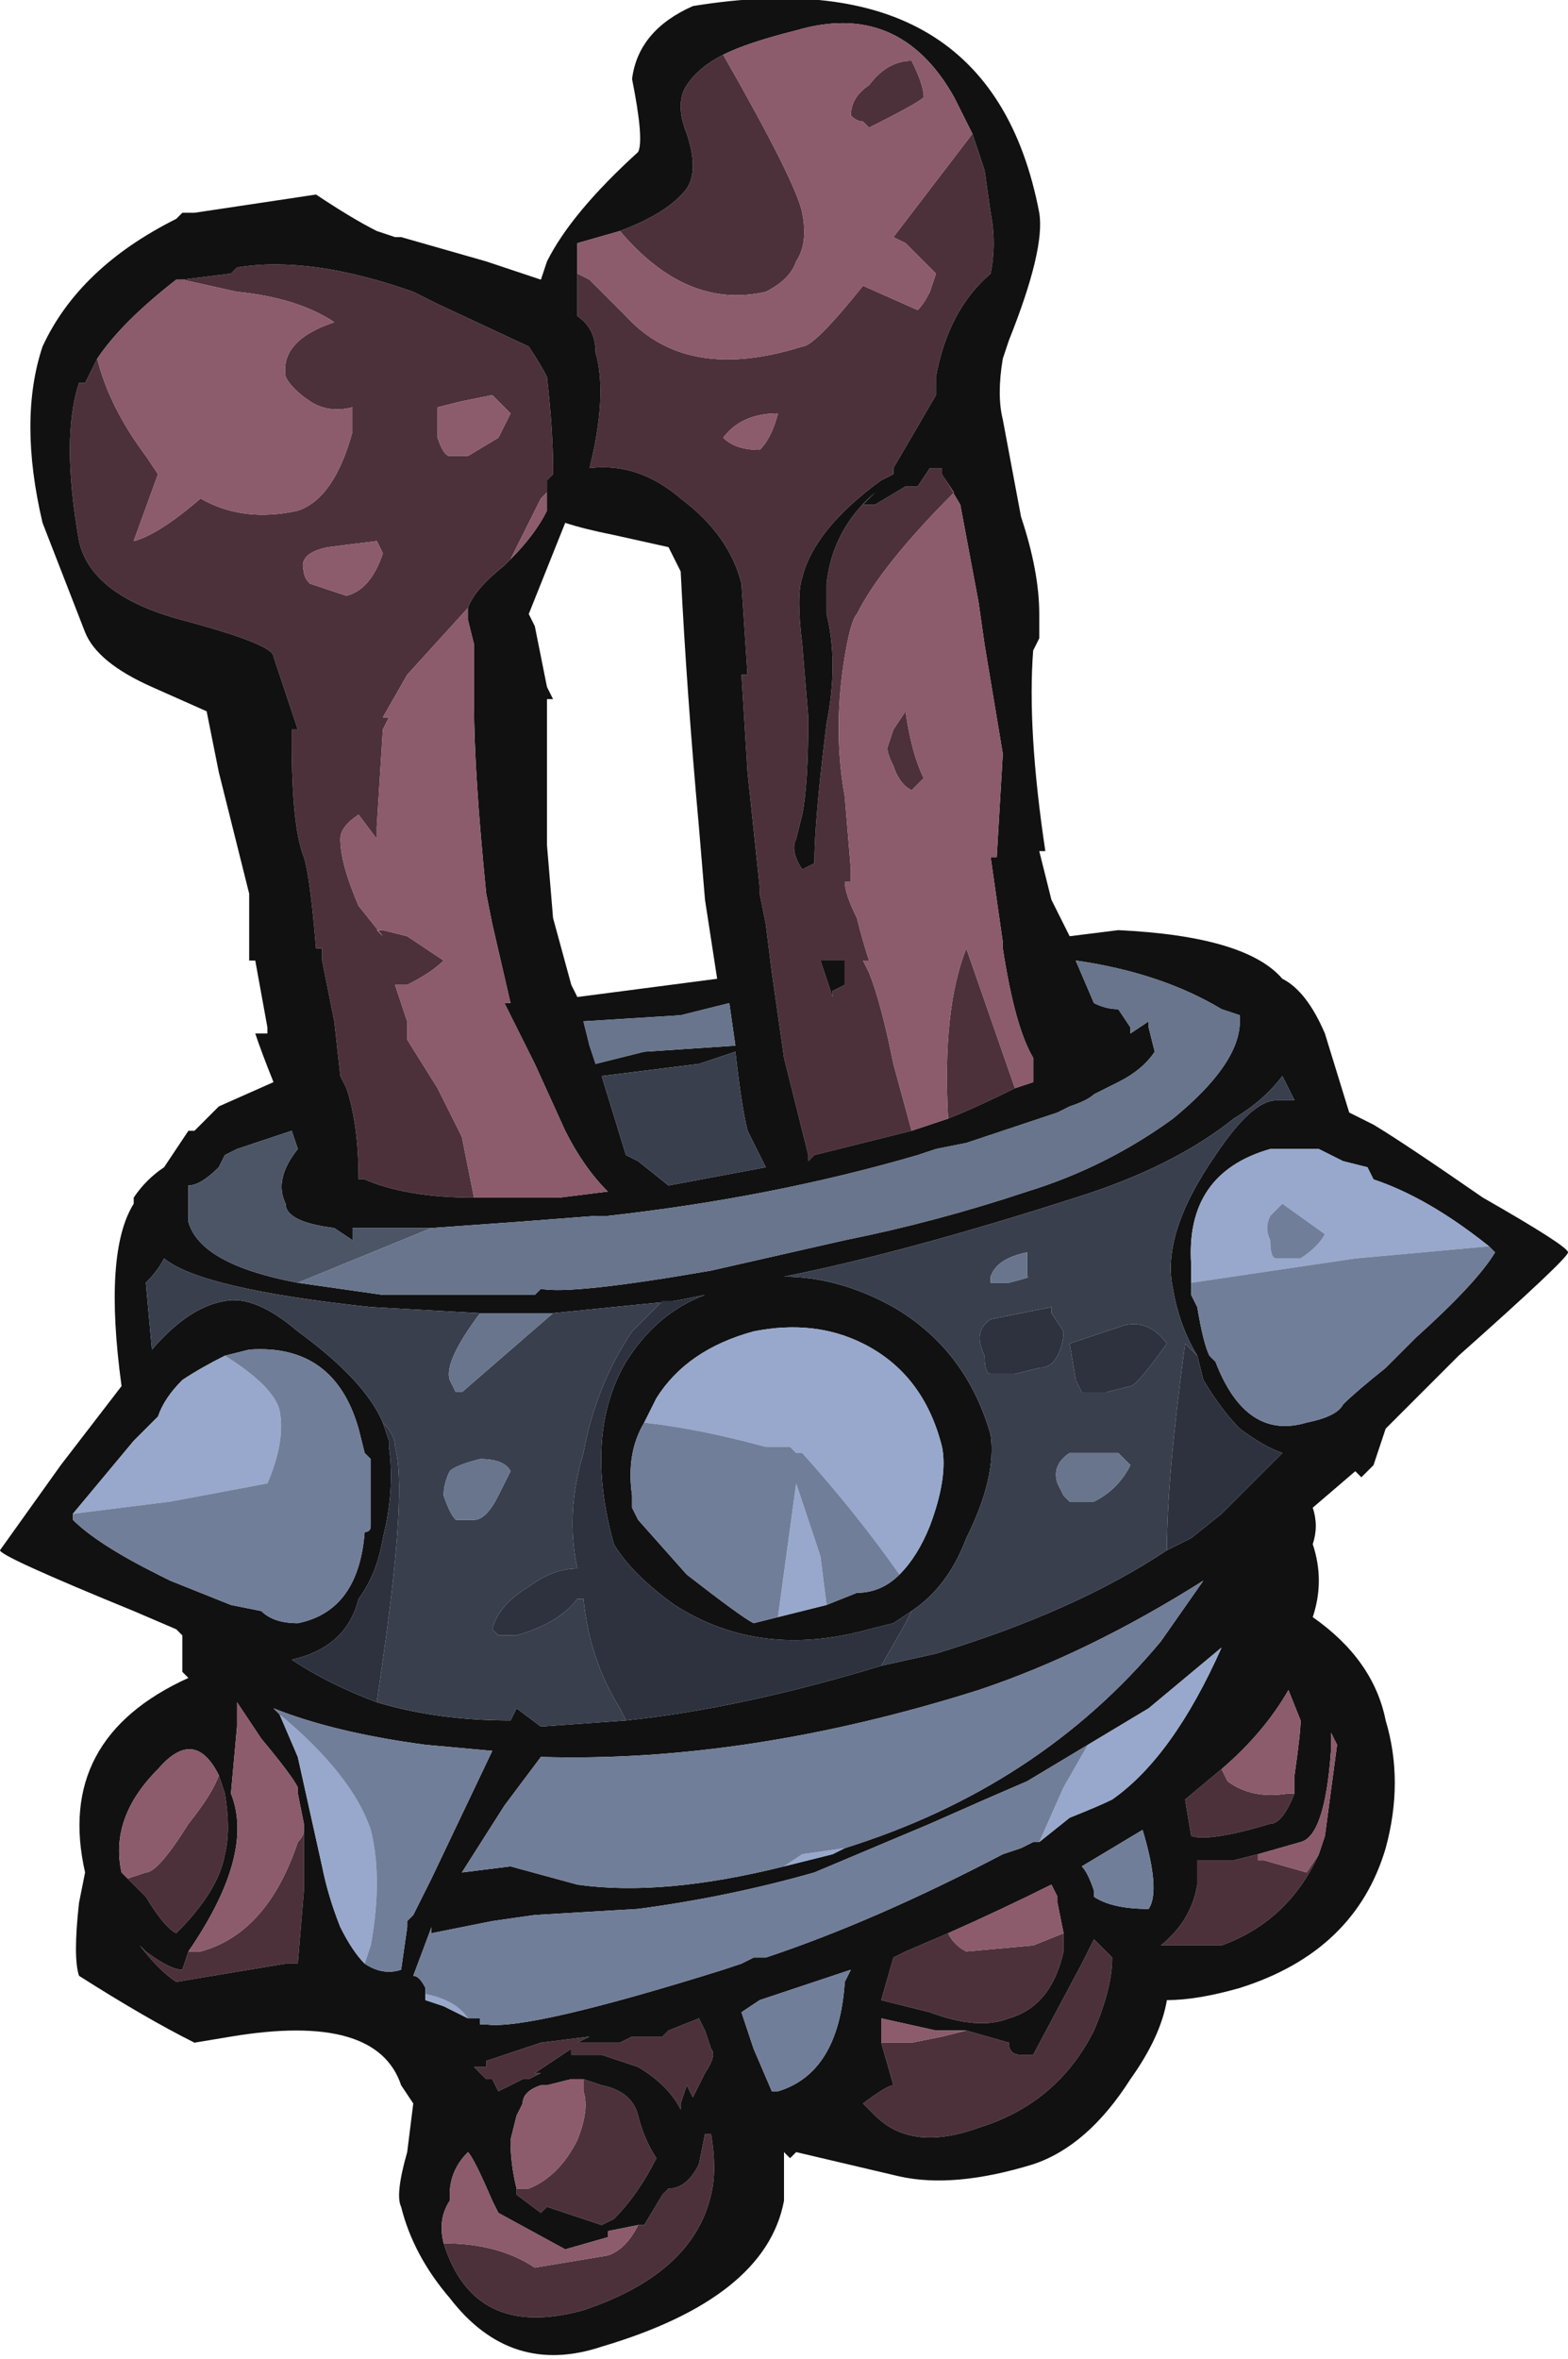 <?xml version="1.0" encoding="UTF-8" standalone="no"?>
<svg xmlns:ffdec="https://www.free-decompiler.com/flash" xmlns:xlink="http://www.w3.org/1999/xlink" ffdec:objectType="frame" height="135.8px" width="90.3px" xmlns="http://www.w3.org/2000/svg">
  <g transform="matrix(1.0, 0.0, 0.0, 1.0, 32.9, 121.8)">
    <use ffdec:characterId="281" height="19.4" transform="matrix(7.0, 0.0, 0.0, 7.0, -32.9, -121.8)" width="12.9" xlink:href="#shape0"/>
  </g>
  <defs>
    <g id="shape0" transform="matrix(1.0, 0.0, 0.0, 1.0, 4.7, 17.4)">
      <path d="M2.45 -16.7 Q2.6 -16.9 2.8 -16.9 2.9 -16.7 2.9 -16.6 2.85 -16.55 2.45 -16.35 L2.4 -16.4 Q2.35 -16.4 2.3 -16.45 2.3 -16.6 2.45 -16.7 M0.4 -15.5 Q0.8 -15.65 0.95 -15.85 1.05 -16.0 0.95 -16.3 0.85 -16.55 0.95 -16.7 1.05 -16.85 1.25 -16.95 1.85 -15.9 1.9 -15.65 1.95 -15.4 1.85 -15.25 1.8 -15.1 1.6 -15.0 0.95 -14.85 0.4 -15.5 M3.3 -16.3 L3.4 -16.0 3.45 -15.65 Q3.5 -15.4 3.45 -15.15 3.1 -14.85 3.0 -14.3 L3.0 -14.15 2.65 -13.55 2.65 -13.5 2.55 -13.45 Q2.0 -13.05 1.9 -12.65 1.85 -12.5 1.9 -12.1 L1.95 -11.5 Q1.95 -10.95 1.9 -10.7 L1.85 -10.5 Q1.8 -10.4 1.9 -10.25 L2.0 -10.3 Q2.0 -10.65 2.1 -11.45 2.2 -11.95 2.1 -12.35 L2.1 -12.6 Q2.15 -13.05 2.5 -13.35 L2.4 -13.25 2.5 -13.25 2.75 -13.4 2.85 -13.4 2.95 -13.55 3.05 -13.55 3.05 -13.5 3.15 -13.35 Q2.55 -12.75 2.35 -12.35 2.3 -12.3 2.25 -12.0 2.15 -11.4 2.25 -10.85 L2.3 -10.25 2.3 -10.15 2.25 -10.15 Q2.25 -10.05 2.35 -9.85 2.4 -9.65 2.45 -9.5 L2.4 -9.5 2.45 -9.4 Q2.55 -9.15 2.65 -8.65 L2.8 -8.1 2.0 -7.9 1.95 -7.85 1.95 -7.9 1.75 -8.7 1.65 -9.4 1.6 -9.8 1.55 -10.05 1.55 -10.1 1.45 -11.05 1.4 -11.85 1.45 -11.85 1.4 -12.6 Q1.3 -13.0 0.9 -13.3 0.55 -13.6 0.15 -13.55 0.3 -14.15 0.2 -14.5 0.2 -14.7 0.05 -14.8 L0.05 -15.15 0.15 -15.1 0.45 -14.8 Q0.95 -14.25 1.9 -14.55 2.0 -14.55 2.4 -15.05 L2.85 -14.85 Q2.9 -14.9 2.95 -15.0 L3.0 -15.15 2.75 -15.4 2.65 -15.45 3.3 -16.3 M3.65 -8.45 Q3.35 -8.3 3.1 -8.2 3.05 -9.1 3.25 -9.6 L3.65 -8.45 M1.55 -13.7 Q1.65 -13.8 1.7 -14.0 1.4 -14.0 1.25 -13.8 1.35 -13.7 1.55 -13.7 M2.6 -11.25 L2.65 -11.4 2.75 -11.55 Q2.8 -11.2 2.9 -11.0 L2.8 -10.9 Q2.7 -10.95 2.65 -11.1 2.6 -11.2 2.6 -11.25 M2.05 -9.5 L2.15 -9.2 2.15 -9.25 2.25 -9.3 2.25 -9.5 2.05 -9.5 M0.5 -0.65 L0.75 -0.65 0.8 -0.7 1.05 -0.8 1.1 -0.7 1.15 -0.55 Q1.2 -0.5 1.1 -0.35 L1.0 -0.15 0.95 -0.25 0.9 -0.1 0.9 -0.05 Q0.8 -0.25 0.55 -0.4 L0.25 -0.5 0.0 -0.5 0.0 -0.55 -0.3 -0.35 -0.25 -0.35 -0.35 -0.3 -0.4 -0.3 -0.6 -0.2 -0.65 -0.3 -0.7 -0.3 -0.8 -0.4 -0.7 -0.4 -0.7 -0.45 -0.25 -0.6 0.15 -0.65 0.05 -0.6 0.4 -0.6 0.5 -0.65 M-0.45 0.6 L-0.35 0.6 Q-0.1 0.5 0.05 0.2 0.15 -0.05 0.1 -0.2 L0.1 -0.3 0.25 -0.25 Q0.5 -0.2 0.55 0.0 0.6 0.2 0.7 0.35 0.55 0.65 0.35 0.85 L0.25 0.9 -0.2 0.75 -0.25 0.8 -0.45 0.65 -0.45 0.6 M4.05 -1.5 L4.05 -1.35 Q3.95 -0.9 3.6 -0.8 3.35 -0.7 2.95 -0.85 L2.55 -0.95 2.65 -1.3 2.75 -1.35 3.1 -1.5 Q3.15 -1.4 3.25 -1.35 L3.8 -1.4 4.05 -1.5 M2.55 -0.6 L2.8 -0.6 3.05 -0.65 3.25 -0.7 3.6 -0.6 Q3.6 -0.5 3.7 -0.5 L3.8 -0.5 4.2 -1.25 4.3 -1.45 4.45 -1.3 Q4.45 -1.05 4.3 -0.7 4.0 -0.1 3.35 0.1 2.8 0.3 2.5 0.0 L2.4 -0.1 Q2.6 -0.25 2.65 -0.25 L2.55 -0.6 M5.35 -2.85 L5.4 -2.75 Q5.6 -2.6 5.9 -2.65 L5.95 -2.65 Q5.85 -2.4 5.75 -2.4 5.25 -2.25 5.1 -2.3 L5.05 -2.6 5.35 -2.85 M5.65 -2.15 L5.65 -2.1 5.7 -2.1 6.05 -2.0 6.15 -2.15 Q5.9 -1.6 5.35 -1.4 L4.85 -1.4 Q5.1 -1.6 5.15 -1.9 L5.15 -2.1 5.45 -2.1 5.65 -2.15 M0.55 0.9 L0.6 0.9 0.75 0.65 0.8 0.6 Q0.95 0.6 1.05 0.4 L1.1 0.15 1.15 0.15 Q1.2 0.45 1.15 0.65 1.0 1.3 0.1 1.6 -0.8 1.85 -1.05 1.05 -0.6 1.05 -0.3 1.25 L0.3 1.15 Q0.45 1.1 0.55 0.9 M-3.9 -14.45 Q-3.8 -14.05 -3.5 -13.65 L-3.4 -13.5 -3.6 -12.95 Q-3.4 -13.0 -3.05 -13.3 -2.7 -13.1 -2.25 -13.2 -1.95 -13.3 -1.8 -13.85 L-1.8 -14.05 Q-2.0 -14.0 -2.15 -14.1 -2.3 -14.2 -2.35 -14.3 -2.4 -14.6 -1.95 -14.75 -2.25 -14.95 -2.75 -15.0 L-3.2 -15.1 -2.8 -15.15 -2.75 -15.2 Q-2.15 -15.3 -1.3 -15.0 L-1.1 -14.9 -0.35 -14.55 Q-0.25 -14.4 -0.2 -14.3 -0.15 -13.85 -0.15 -13.55 L-0.15 -13.5 -0.2 -13.45 -0.2 -13.35 -0.25 -13.3 -0.5 -12.8 -0.55 -12.75 Q-0.8 -12.55 -0.85 -12.4 L-1.35 -11.85 -1.55 -11.5 -1.5 -11.5 -1.55 -11.4 -1.6 -10.6 -1.6 -10.5 -1.75 -10.7 Q-1.9 -10.6 -1.9 -10.5 -1.9 -10.3 -1.75 -9.95 L-1.55 -9.7 -1.6 -9.75 -1.55 -9.75 -1.35 -9.7 -1.05 -9.5 Q-1.15 -9.4 -1.35 -9.3 L-1.45 -9.3 -1.35 -9.0 -1.35 -8.85 -1.1 -8.45 -0.9 -8.05 -0.8 -7.55 Q-1.35 -7.55 -1.7 -7.7 L-1.75 -7.7 Q-1.75 -8.15 -1.85 -8.45 L-1.9 -8.55 -1.95 -9.0 -2.05 -9.5 -2.05 -9.6 -2.1 -9.6 Q-2.15 -10.2 -2.2 -10.35 -2.3 -10.6 -2.3 -11.3 L-2.3 -11.4 -2.25 -11.4 -2.45 -12.0 Q-2.45 -12.1 -3.2 -12.3 -3.95 -12.5 -4.05 -12.95 -4.2 -13.8 -4.05 -14.25 L-4.0 -14.25 -3.9 -14.45 M-1.55 -12.85 L-1.6 -12.95 -2.0 -12.9 Q-2.25 -12.85 -2.2 -12.7 -2.2 -12.65 -2.15 -12.6 L-1.85 -12.5 Q-1.65 -12.55 -1.55 -12.85 M-0.6 -13.8 L-0.5 -14.0 -0.65 -14.15 -0.9 -14.1 -1.1 -14.05 -1.1 -13.8 Q-1.05 -13.65 -1.0 -13.65 L-0.85 -13.65 -0.6 -13.8 M-1.35 -9.7 L-1.35 -9.7 M-3.65 -1.95 L-3.5 -2.0 Q-3.4 -2.0 -3.15 -2.4 -2.95 -2.65 -2.9 -2.8 L-2.85 -2.65 Q-2.8 -2.35 -2.85 -2.15 -2.9 -1.85 -3.25 -1.5 -3.35 -1.55 -3.5 -1.8 L-3.65 -1.95 M-2.2 -2.35 L-2.2 -1.85 -2.25 -1.25 -2.35 -1.25 -3.25 -1.1 Q-3.4 -1.2 -3.55 -1.4 L-3.5 -1.35 Q-3.3 -1.2 -3.2 -1.2 L-3.15 -1.35 -3.05 -1.35 Q-2.5 -1.5 -2.25 -2.25 -2.2 -2.3 -2.2 -2.35" fill="#4d313a" fill-rule="evenodd" stroke="none"/>
      <path d="M1.25 -16.95 Q1.05 -16.85 0.95 -16.7 0.85 -16.55 0.95 -16.3 1.05 -16.0 0.95 -15.85 0.8 -15.65 0.4 -15.5 L0.05 -15.4 0.05 -15.15 0.05 -14.8 Q0.2 -14.7 0.2 -14.5 0.3 -14.15 0.15 -13.55 0.55 -13.6 0.9 -13.3 1.3 -13.0 1.4 -12.6 L1.45 -11.85 1.4 -11.85 1.45 -11.05 1.55 -10.1 1.55 -10.05 1.6 -9.8 1.65 -9.4 1.75 -8.7 1.95 -7.9 1.95 -7.85 2.0 -7.9 2.8 -8.1 3.1 -8.2 Q3.35 -8.3 3.65 -8.45 L3.8 -8.5 3.8 -8.7 Q3.65 -8.95 3.55 -9.6 L3.55 -9.65 3.45 -10.35 3.5 -10.35 3.55 -11.2 3.4 -12.1 3.35 -12.45 3.2 -13.25 3.05 -13.5 3.05 -13.55 2.95 -13.55 2.85 -13.4 2.75 -13.4 2.5 -13.25 2.4 -13.25 2.5 -13.35 Q2.15 -13.05 2.1 -12.6 L2.1 -12.35 Q2.2 -11.95 2.1 -11.45 2.0 -10.65 2.0 -10.3 L1.9 -10.25 Q1.8 -10.4 1.85 -10.5 L1.9 -10.7 Q1.95 -10.95 1.95 -11.5 L1.9 -12.1 Q1.85 -12.5 1.9 -12.65 2.0 -13.05 2.55 -13.45 L2.65 -13.5 2.65 -13.55 3.0 -14.15 3.0 -14.3 Q3.1 -14.85 3.45 -15.15 3.5 -15.4 3.45 -15.65 L3.4 -16.0 3.3 -16.3 3.15 -16.6 Q2.7 -17.4 1.85 -17.15 1.45 -17.05 1.25 -16.95 M1.0 -17.35 Q3.45 -17.75 3.85 -15.65 3.9 -15.35 3.6 -14.6 L3.55 -14.45 Q3.5 -14.15 3.55 -13.95 L3.7 -13.15 Q3.85 -12.7 3.85 -12.35 L3.85 -12.15 3.8 -12.05 Q3.75 -11.4 3.9 -10.4 L3.85 -10.4 3.95 -10.0 4.1 -9.7 4.5 -9.75 Q5.55 -9.7 5.85 -9.35 6.05 -9.25 6.2 -8.9 L6.4 -8.25 Q6.5 -8.2 6.6 -8.15 6.85 -8.0 7.5 -7.55 8.2 -7.15 8.2 -7.1 8.2 -7.05 7.3 -6.25 L6.7 -5.65 6.6 -5.35 6.5 -5.25 6.45 -5.3 6.1 -5.0 Q6.15 -4.85 6.1 -4.7 6.2 -4.4 6.1 -4.1 6.6 -3.75 6.7 -3.25 6.85 -2.75 6.7 -2.2 6.45 -1.35 5.5 -1.05 5.15 -0.95 4.9 -0.95 4.85 -0.65 4.6 -0.3 4.25 0.25 3.8 0.4 3.15 0.6 2.7 0.5 L1.85 0.3 1.8 0.35 1.75 0.3 Q1.75 0.55 1.75 0.7 1.6 1.5 0.25 1.9 -0.5 2.15 -1.0 1.5 -1.3 1.15 -1.4 0.75 -1.45 0.65 -1.35 0.3 L-1.3 -0.1 -1.4 -0.25 Q-1.6 -0.85 -2.8 -0.65 L-3.1 -0.6 Q-3.5 -0.8 -4.05 -1.15 -4.1 -1.3 -4.05 -1.75 L-4.0 -2.0 Q-4.25 -3.1 -3.15 -3.6 L-3.2 -3.65 -3.2 -3.95 -3.25 -4.0 -3.6 -4.15 Q-4.7 -4.6 -4.7 -4.65 L-4.2 -5.35 -3.7 -6.0 Q-3.85 -7.1 -3.6 -7.5 L-3.6 -7.55 Q-3.5 -7.7 -3.35 -7.8 L-3.15 -8.1 -3.1 -8.1 -2.9 -8.3 -2.45 -8.5 Q-2.55 -8.75 -2.6 -8.9 L-2.5 -8.9 -2.5 -8.95 -2.6 -9.5 -2.65 -9.5 -2.65 -10.05 -2.9 -11.05 -3.0 -11.55 -3.45 -11.75 Q-3.9 -11.95 -4.0 -12.2 L-4.35 -13.1 Q-4.55 -13.95 -4.35 -14.55 -4.05 -15.2 -3.25 -15.6 L-3.2 -15.65 -3.1 -15.65 -2.1 -15.8 Q-1.8 -15.6 -1.6 -15.5 L-1.45 -15.45 -1.4 -15.45 -0.7 -15.25 -0.25 -15.1 -0.2 -15.25 Q0.0 -15.65 0.55 -16.15 0.6 -16.25 0.5 -16.75 0.55 -17.15 1.0 -17.35 M5.15 -6.25 Q5.0 -6.5 4.95 -6.8 4.85 -7.25 5.3 -7.9 5.6 -8.35 5.8 -8.35 L5.95 -8.35 5.85 -8.55 Q5.7 -8.35 5.45 -8.2 4.95 -7.8 4.15 -7.55 2.75 -7.1 1.75 -6.9 2.2 -6.9 2.65 -6.65 3.25 -6.3 3.45 -5.6 3.5 -5.25 3.25 -4.75 3.1 -4.35 2.8 -4.15 L2.65 -4.05 2.45 -4.0 Q1.55 -3.75 0.85 -4.2 0.5 -4.45 0.35 -4.7 0.1 -5.6 0.45 -6.2 0.7 -6.6 1.1 -6.75 L0.85 -6.7 -0.15 -6.6 -0.75 -6.6 -1.65 -6.65 Q-3.05 -6.8 -3.35 -7.05 -3.4 -6.95 -3.5 -6.85 L-3.45 -6.3 Q-3.15 -6.65 -2.85 -6.7 -2.6 -6.75 -2.25 -6.45 -1.7 -6.05 -1.55 -5.7 L-1.5 -5.55 -1.5 -5.5 Q-1.45 -5.15 -1.55 -4.75 -1.6 -4.45 -1.75 -4.25 -1.85 -3.85 -2.3 -3.75 -2.0 -3.55 -1.6 -3.4 -1.1 -3.25 -0.5 -3.25 L-0.45 -3.35 -0.25 -3.2 0.45 -3.25 Q1.4 -3.35 2.55 -3.7 L3.0 -3.8 Q4.15 -4.15 4.9 -4.65 L5.1 -4.75 5.35 -4.95 5.85 -5.45 Q5.7 -5.5 5.5 -5.65 5.35 -5.8 5.2 -6.05 L5.15 -6.25 M7.55 -7.15 Q7.05 -7.55 6.6 -7.7 L6.55 -7.8 6.35 -7.85 6.15 -7.95 Q5.95 -7.95 5.75 -7.95 5.05 -7.75 5.1 -7.0 L5.1 -6.85 5.1 -6.75 5.15 -6.65 Q5.2 -6.35 5.25 -6.25 L5.3 -6.2 Q5.55 -5.55 6.05 -5.7 6.3 -5.75 6.35 -5.85 6.45 -5.95 6.7 -6.15 L6.95 -6.4 Q7.45 -6.85 7.6 -7.1 L7.55 -7.15 M0.35 -13.0 Q0.1 -13.05 -0.05 -13.1 L-0.35 -12.35 -0.3 -12.25 -0.2 -11.75 -0.15 -11.65 -0.2 -11.65 -0.2 -10.45 -0.15 -9.85 0.0 -9.3 0.05 -9.2 1.2 -9.35 1.1 -10.0 1.05 -10.6 Q0.95 -11.7 0.9 -12.7 L0.8 -12.9 0.35 -13.0 M2.05 -9.5 L2.25 -9.5 2.25 -9.3 2.15 -9.25 2.15 -9.2 2.05 -9.5 M0.1 -9.0 L0.15 -8.8 0.2 -8.65 0.6 -8.75 1.35 -8.8 1.3 -9.15 0.9 -9.05 0.1 -9.0 M1.05 -8.65 L0.25 -8.55 0.45 -7.9 0.55 -7.85 0.8 -7.65 1.6 -7.8 1.45 -8.1 Q1.4 -8.3 1.35 -8.75 L1.05 -8.65 M-2.25 -6.85 L-1.55 -6.75 -0.3 -6.75 -0.25 -6.8 Q0.0 -6.75 1.15 -6.95 L2.25 -7.2 Q3.0 -7.35 3.75 -7.6 4.4 -7.8 4.95 -8.2 5.5 -8.65 5.5 -9.0 L5.5 -9.05 5.35 -9.1 Q4.85 -9.4 4.15 -9.5 L4.3 -9.15 Q4.4 -9.1 4.5 -9.1 L4.6 -8.95 4.6 -8.9 4.75 -9.0 4.75 -8.95 4.8 -8.75 Q4.7 -8.6 4.5 -8.5 4.4 -8.45 4.3 -8.4 4.25 -8.35 4.1 -8.3 L4.0 -8.25 Q3.7 -8.15 3.25 -8.0 L3.0 -7.95 2.85 -7.9 Q1.65 -7.55 0.3 -7.4 L0.2 -7.4 -0.45 -7.35 -1.15 -7.3 -1.8 -7.3 -1.8 -7.2 -1.95 -7.3 Q-2.35 -7.35 -2.35 -7.5 -2.45 -7.7 -2.25 -7.95 L-2.3 -8.1 -2.75 -7.95 -2.85 -7.9 -2.9 -7.8 Q-3.05 -7.65 -3.15 -7.65 L-3.15 -7.35 Q-3.05 -7.0 -2.25 -6.85 M3.85 -2.25 L4.1 -2.45 Q4.35 -2.55 4.45 -2.6 4.95 -2.95 5.35 -3.85 L4.75 -3.35 4.25 -3.05 3.75 -2.75 Q3.4 -2.6 2.95 -2.4 L2.0 -2.0 Q1.3 -1.8 0.55 -1.7 L-0.3 -1.65 -0.65 -1.6 -1.15 -1.5 -1.15 -1.55 -1.3 -1.15 Q-1.25 -1.15 -1.2 -1.05 L-1.2 -1.0 -1.2 -0.95 -1.05 -0.9 -0.85 -0.8 -0.75 -0.8 -0.75 -0.75 -0.7 -0.75 Q-0.35 -0.7 1.25 -1.2 L1.4 -1.25 1.5 -1.3 1.6 -1.3 Q2.5 -1.6 3.55 -2.15 L3.7 -2.2 3.8 -2.25 3.85 -2.25 M2.25 -2.2 Q3.85 -2.7 4.85 -3.9 L5.2 -4.4 Q4.25 -3.8 3.35 -3.5 1.45 -2.9 -0.25 -2.95 L-0.55 -2.55 -0.9 -2.0 -0.5 -2.05 0.05 -1.9 Q0.75 -1.8 1.75 -2.05 L2.15 -2.15 2.25 -2.2 M2.7 -4.45 Q2.85 -4.6 2.95 -4.85 3.1 -5.25 3.05 -5.5 2.9 -6.1 2.4 -6.35 2.0 -6.55 1.5 -6.45 0.95 -6.3 0.7 -5.9 L0.6 -5.7 Q0.45 -5.45 0.5 -5.1 L0.5 -5.0 0.55 -4.9 0.95 -4.45 Q1.4 -4.1 1.5 -4.05 L1.7 -4.1 2.1 -4.2 2.35 -4.3 Q2.55 -4.3 2.7 -4.45 M0.5 -0.65 L0.4 -0.6 0.05 -0.6 0.15 -0.65 -0.25 -0.6 -0.7 -0.45 -0.7 -0.4 -0.8 -0.4 -0.7 -0.3 -0.65 -0.3 -0.6 -0.2 -0.4 -0.3 -0.35 -0.3 -0.25 -0.35 -0.3 -0.35 0.0 -0.55 0.0 -0.5 0.25 -0.5 0.55 -0.4 Q0.8 -0.25 0.9 -0.05 L0.9 -0.1 0.95 -0.25 1.0 -0.15 1.1 -0.35 Q1.2 -0.5 1.15 -0.55 L1.1 -0.7 1.05 -0.8 0.8 -0.7 0.75 -0.65 0.5 -0.65 M-0.45 0.6 L-0.45 0.65 -0.25 0.8 -0.2 0.75 0.25 0.9 0.35 0.85 Q0.55 0.65 0.7 0.35 0.6 0.2 0.55 0.0 0.5 -0.2 0.25 -0.25 L0.1 -0.3 0.0 -0.3 -0.2 -0.25 -0.25 -0.25 Q-0.4 -0.2 -0.4 -0.1 L-0.45 0.0 -0.5 0.2 Q-0.5 0.4 -0.45 0.6 M2.3 -1.2 L1.55 -0.95 1.4 -0.85 1.5 -0.55 1.65 -0.2 1.7 -0.2 Q2.2 -0.35 2.25 -1.1 L2.3 -1.2 M3.1 -1.5 L2.75 -1.35 2.65 -1.3 2.55 -0.95 2.95 -0.85 Q3.35 -0.7 3.6 -0.8 3.95 -0.9 4.05 -1.35 L4.05 -1.5 4.0 -1.75 4.0 -1.8 3.95 -1.9 Q3.55 -1.7 3.1 -1.5 M3.25 -0.7 L3.0 -0.7 2.55 -0.8 2.55 -0.6 2.65 -0.25 Q2.6 -0.25 2.4 -0.1 L2.5 0.0 Q2.8 0.3 3.35 0.1 4.0 -0.1 4.3 -0.7 4.45 -1.05 4.45 -1.3 L4.3 -1.45 4.2 -1.25 3.8 -0.5 3.7 -0.5 Q3.6 -0.5 3.6 -0.6 L3.25 -0.7 M5.95 -2.65 L5.95 -2.8 Q6.0 -3.15 6.0 -3.25 L5.9 -3.5 Q5.7 -3.15 5.35 -2.85 L5.05 -2.6 5.1 -2.3 Q5.25 -2.25 5.75 -2.4 5.85 -2.4 5.95 -2.65 M6.15 -2.15 L6.2 -2.3 6.3 -3.05 6.25 -3.15 6.25 -3.0 Q6.2 -2.3 6.0 -2.25 L5.65 -2.15 5.45 -2.1 5.15 -2.1 5.15 -1.9 Q5.1 -1.6 4.85 -1.4 L5.35 -1.4 Q5.9 -1.6 6.15 -2.15 M4.3 -1.85 L4.3 -1.8 Q4.45 -1.7 4.75 -1.7 4.85 -1.85 4.7 -2.35 4.45 -2.2 4.2 -2.05 4.25 -2.0 4.3 -1.85 M-1.05 1.05 Q-0.8 1.85 0.1 1.6 1.0 1.3 1.15 0.65 1.2 0.45 1.15 0.15 L1.1 0.15 1.05 0.4 Q0.95 0.6 0.8 0.6 L0.75 0.65 0.6 0.9 0.55 0.9 0.3 0.95 0.3 1.0 -0.05 1.1 -0.6 0.8 -0.65 0.7 Q-0.8 0.35 -0.85 0.3 -1.0 0.45 -1.0 0.65 L-1.0 0.7 Q-1.1 0.85 -1.05 1.05 M-3.2 -15.1 L-3.25 -15.1 Q-3.7 -14.75 -3.9 -14.45 L-4.0 -14.25 -4.05 -14.25 Q-4.2 -13.8 -4.05 -12.95 -3.95 -12.5 -3.2 -12.3 -2.45 -12.1 -2.45 -12.0 L-2.25 -11.4 -2.3 -11.4 -2.3 -11.3 Q-2.3 -10.6 -2.2 -10.35 -2.15 -10.2 -2.1 -9.6 L-2.05 -9.6 -2.05 -9.5 -1.95 -9.0 -1.9 -8.55 -1.85 -8.45 Q-1.75 -8.15 -1.75 -7.7 L-1.7 -7.7 Q-1.35 -7.55 -0.8 -7.55 L-0.1 -7.55 0.3 -7.6 Q0.1 -7.8 -0.05 -8.1 L-0.3 -8.65 -0.55 -9.15 -0.5 -9.15 -0.65 -9.8 -0.7 -10.05 Q-0.8 -11.05 -0.8 -11.6 L-0.8 -12.1 -0.85 -12.3 -0.85 -12.4 Q-0.8 -12.55 -0.55 -12.75 L-0.5 -12.8 Q-0.3 -13.0 -0.2 -13.2 L-0.2 -13.35 -0.2 -13.45 -0.15 -13.5 -0.15 -13.55 Q-0.15 -13.85 -0.2 -14.3 -0.25 -14.4 -0.35 -14.55 L-1.1 -14.9 -1.3 -15.0 Q-2.15 -15.3 -2.75 -15.2 L-2.8 -15.15 -3.2 -15.1 M-4.1 -4.95 L-4.1 -4.9 Q-3.9 -4.7 -3.4 -4.45 L-3.3 -4.4 -2.8 -4.2 -2.55 -4.15 Q-2.45 -4.05 -2.25 -4.05 -1.75 -4.15 -1.7 -4.8 -1.65 -4.8 -1.65 -4.85 L-1.65 -5.4 -1.7 -5.45 -1.75 -5.65 Q-1.95 -6.35 -2.65 -6.3 L-2.85 -6.25 Q-3.05 -6.15 -3.2 -6.05 -3.35 -5.9 -3.4 -5.75 L-3.6 -5.55 -4.1 -4.95 M-3.65 -1.95 L-3.5 -1.8 Q-3.35 -1.55 -3.25 -1.5 -2.9 -1.85 -2.85 -2.15 -2.8 -2.35 -2.85 -2.65 L-2.9 -2.8 Q-3.1 -3.2 -3.4 -2.85 -3.8 -2.45 -3.7 -2.0 L-3.65 -1.95 M-3.15 -1.35 L-3.2 -1.2 Q-3.3 -1.2 -3.5 -1.35 L-3.55 -1.4 Q-3.4 -1.2 -3.25 -1.1 L-2.35 -1.25 -2.25 -1.25 -2.2 -1.85 -2.2 -2.35 -2.2 -2.4 -2.25 -2.65 -2.25 -2.7 Q-2.3 -2.8 -2.55 -3.1 L-2.75 -3.4 -2.75 -3.2 -2.8 -2.65 Q-2.6 -2.15 -3.15 -1.35 M-1.7 -1.25 Q-1.55 -1.15 -1.4 -1.2 L-1.35 -1.55 -1.35 -1.6 -1.3 -1.65 -1.15 -1.95 -0.65 -3.0 -1.2 -3.05 Q-1.95 -3.15 -2.45 -3.35 L-2.4 -3.3 -2.25 -2.95 -2.05 -2.05 Q-2.0 -1.8 -1.9 -1.55 -1.8 -1.35 -1.7 -1.25" fill="#111111" fill-rule="evenodd" stroke="none"/>
      <path d="M2.45 -16.7 Q2.3 -16.6 2.3 -16.45 2.35 -16.4 2.4 -16.4 L2.45 -16.35 Q2.85 -16.55 2.9 -16.6 2.9 -16.7 2.8 -16.9 2.6 -16.9 2.45 -16.7 M0.4 -15.5 Q0.95 -14.85 1.6 -15.0 1.8 -15.1 1.85 -15.25 1.95 -15.4 1.9 -15.65 1.85 -15.9 1.25 -16.95 1.45 -17.05 1.85 -17.15 2.7 -17.4 3.15 -16.6 L3.3 -16.3 2.65 -15.45 2.75 -15.4 3.0 -15.15 2.95 -15.0 Q2.9 -14.9 2.85 -14.85 L2.4 -15.05 Q2.0 -14.55 1.9 -14.55 0.95 -14.25 0.45 -14.8 L0.15 -15.1 0.05 -15.15 0.05 -15.4 0.4 -15.5 M3.05 -13.5 L3.2 -13.25 3.35 -12.45 3.4 -12.1 3.55 -11.2 3.5 -10.35 3.45 -10.35 3.55 -9.65 3.55 -9.6 Q3.65 -8.95 3.8 -8.7 L3.8 -8.5 3.65 -8.45 3.25 -9.6 Q3.05 -9.1 3.1 -8.2 L2.8 -8.1 2.65 -8.65 Q2.55 -9.15 2.45 -9.4 L2.4 -9.5 2.45 -9.5 Q2.4 -9.65 2.35 -9.85 2.25 -10.05 2.25 -10.15 L2.3 -10.15 2.3 -10.25 2.25 -10.85 Q2.15 -11.4 2.25 -12.0 2.3 -12.3 2.35 -12.35 2.55 -12.75 3.15 -13.35 L3.05 -13.5 M1.55 -13.7 Q1.35 -13.7 1.25 -13.8 1.4 -14.0 1.7 -14.0 1.65 -13.8 1.55 -13.7 M2.6 -11.25 Q2.6 -11.2 2.65 -11.1 2.7 -10.95 2.8 -10.9 L2.9 -11.0 Q2.8 -11.2 2.75 -11.55 L2.65 -11.4 2.6 -11.25 M0.1 -0.3 L0.1 -0.2 Q0.15 -0.05 0.05 0.2 -0.1 0.5 -0.35 0.6 L-0.45 0.6 Q-0.5 0.4 -0.5 0.2 L-0.45 0.0 -0.4 -0.1 Q-0.4 -0.2 -0.25 -0.25 L-0.2 -0.25 0.0 -0.3 0.1 -0.3 M4.05 -1.5 L3.8 -1.4 3.25 -1.35 Q3.15 -1.4 3.1 -1.5 3.55 -1.7 3.95 -1.9 L4.0 -1.8 4.0 -1.75 4.05 -1.5 M3.25 -0.7 L3.05 -0.65 2.8 -0.6 2.55 -0.6 2.55 -0.8 3.0 -0.7 3.25 -0.7 M5.95 -2.65 L5.9 -2.65 Q5.6 -2.6 5.4 -2.75 L5.35 -2.85 Q5.7 -3.15 5.9 -3.5 L6.0 -3.25 Q6.0 -3.15 5.95 -2.8 L5.95 -2.65 M6.15 -2.15 L6.05 -2.0 5.7 -2.1 5.65 -2.1 5.65 -2.15 6.0 -2.25 Q6.2 -2.3 6.25 -3.0 L6.25 -3.15 6.3 -3.05 6.2 -2.3 6.15 -2.15 M0.55 0.9 Q0.45 1.1 0.3 1.15 L-0.3 1.25 Q-0.6 1.05 -1.05 1.05 -1.1 0.85 -1.0 0.7 L-1.0 0.65 Q-1.0 0.45 -0.85 0.3 -0.8 0.35 -0.65 0.7 L-0.6 0.8 -0.05 1.1 0.3 1.0 0.3 0.95 0.55 0.9 M-3.9 -14.45 Q-3.7 -14.75 -3.25 -15.1 L-3.2 -15.1 -2.75 -15.0 Q-2.25 -14.95 -1.95 -14.75 -2.4 -14.6 -2.35 -14.3 -2.3 -14.2 -2.15 -14.1 -2.0 -14.0 -1.8 -14.05 L-1.8 -13.85 Q-1.95 -13.3 -2.25 -13.2 -2.7 -13.1 -3.05 -13.3 -3.4 -13.0 -3.6 -12.95 L-3.4 -13.5 -3.5 -13.65 Q-3.8 -14.05 -3.9 -14.45 M-0.15 -13.55 L-0.15 -13.5 -0.15 -13.55 M-0.2 -13.35 L-0.2 -13.2 Q-0.3 -13.0 -0.5 -12.8 L-0.25 -13.3 -0.2 -13.35 M-0.85 -12.4 L-0.85 -12.3 -0.8 -12.1 -0.8 -11.6 Q-0.8 -11.05 -0.7 -10.05 L-0.65 -9.8 -0.5 -9.15 -0.55 -9.15 -0.3 -8.65 -0.05 -8.1 Q0.1 -7.8 0.3 -7.6 L-0.1 -7.55 -0.8 -7.55 -0.9 -8.05 -1.1 -8.45 -1.35 -8.85 -1.35 -9.0 -1.45 -9.3 -1.35 -9.3 Q-1.15 -9.4 -1.05 -9.5 L-1.35 -9.7 -1.35 -9.7 -1.55 -9.75 -1.6 -9.75 -1.55 -9.7 -1.75 -9.95 Q-1.9 -10.3 -1.9 -10.5 -1.9 -10.6 -1.75 -10.7 L-1.6 -10.5 -1.6 -10.6 -1.55 -11.4 -1.5 -11.5 -1.55 -11.5 -1.35 -11.85 -0.85 -12.4 M-0.6 -13.8 L-0.85 -13.65 -1.0 -13.65 Q-1.05 -13.65 -1.1 -13.8 L-1.1 -14.05 -0.9 -14.1 -0.65 -14.15 -0.5 -14.0 -0.6 -13.8 M-1.55 -12.85 Q-1.65 -12.55 -1.85 -12.5 L-2.15 -12.6 Q-2.2 -12.65 -2.2 -12.7 -2.25 -12.85 -2.0 -12.9 L-1.6 -12.95 -1.55 -12.85 M-2.9 -2.8 Q-2.95 -2.65 -3.15 -2.4 -3.4 -2.0 -3.5 -2.0 L-3.65 -1.95 -3.7 -2.0 Q-3.8 -2.45 -3.4 -2.85 -3.1 -3.2 -2.9 -2.8 M-2.2 -2.35 Q-2.2 -2.3 -2.25 -2.25 -2.5 -1.5 -3.05 -1.35 L-3.15 -1.35 Q-2.6 -2.15 -2.8 -2.65 L-2.75 -3.2 -2.75 -3.4 -2.55 -3.1 Q-2.3 -2.8 -2.25 -2.7 L-2.25 -2.65 -2.2 -2.4 -2.2 -2.35" fill="#8c5b6c" fill-rule="evenodd" stroke="none"/>
      <path d="M2.8 -4.15 Q3.1 -4.35 3.25 -4.75 3.5 -5.25 3.45 -5.6 3.25 -6.3 2.65 -6.65 2.2 -6.9 1.75 -6.9 2.75 -7.1 4.15 -7.55 4.95 -7.8 5.45 -8.2 5.7 -8.35 5.85 -8.55 L5.95 -8.35 5.8 -8.35 Q5.6 -8.35 5.3 -7.9 4.85 -7.25 4.95 -6.8 5.0 -6.5 5.15 -6.25 L5.05 -6.35 Q4.9 -5.25 4.9 -4.65 4.15 -4.15 3.0 -3.8 L2.55 -3.7 2.75 -4.05 2.8 -4.15 M1.05 -8.65 L1.35 -8.75 Q1.4 -8.3 1.45 -8.1 L1.6 -7.8 0.8 -7.65 0.55 -7.85 0.45 -7.9 0.25 -8.55 1.05 -8.65 M4.9 -6.35 Q4.75 -6.55 4.55 -6.5 L4.1 -6.35 4.15 -6.05 4.2 -5.95 4.4 -5.95 4.6 -6.0 Q4.65 -6.0 4.9 -6.35 M4.6 -5.35 L4.5 -5.45 4.1 -5.45 Q3.95 -5.35 4.0 -5.2 L4.05 -5.1 4.1 -5.05 4.3 -5.05 Q4.5 -5.15 4.6 -5.35 M3.95 -6.6 L3.95 -6.65 3.45 -6.55 Q3.3 -6.45 3.4 -6.25 3.4 -6.1 3.45 -6.1 L3.65 -6.1 3.85 -6.15 Q3.95 -6.15 4.0 -6.25 4.05 -6.35 4.05 -6.45 L3.95 -6.6 M3.45 -6.9 L3.45 -6.85 3.6 -6.85 Q3.8 -6.9 3.75 -6.9 L3.75 -7.1 Q3.5 -7.05 3.45 -6.9 M0.85 -6.7 L0.75 -6.7 0.5 -6.45 Q0.2 -6.0 0.1 -5.45 -0.05 -4.95 0.05 -4.5 -0.15 -4.5 -0.35 -4.35 -0.6 -4.2 -0.65 -4.0 L-0.6 -3.95 -0.45 -3.95 Q-0.1 -4.05 0.05 -4.25 L0.1 -4.25 Q0.15 -3.75 0.4 -3.35 L0.45 -3.25 -0.25 -3.2 -0.45 -3.35 -0.5 -3.25 Q-1.1 -3.25 -1.6 -3.4 L-1.55 -3.75 Q-1.35 -5.15 -1.45 -5.5 -1.45 -5.6 -1.55 -5.7 -1.7 -6.05 -2.25 -6.45 -2.6 -6.75 -2.85 -6.7 -3.15 -6.65 -3.45 -6.3 L-3.5 -6.85 Q-3.4 -6.95 -3.35 -7.05 -3.05 -6.8 -1.65 -6.65 L-0.75 -6.6 Q-1.05 -6.2 -1.0 -6.05 L-0.95 -5.95 -0.9 -5.95 -0.15 -6.6 0.85 -6.7 M-1.0 -5.3 Q-1.05 -5.2 -1.05 -5.1 -1.0 -4.95 -0.95 -4.9 L-0.8 -4.9 Q-0.7 -4.9 -0.6 -5.1 L-0.5 -5.3 Q-0.55 -5.4 -0.75 -5.4 -0.95 -5.35 -1.0 -5.3" fill="#393f4d" fill-rule="evenodd" stroke="none"/>
      <path d="M-1.15 -7.3 L-2.25 -6.85 Q-3.05 -7.0 -3.15 -7.35 L-3.15 -7.65 Q-3.05 -7.65 -2.9 -7.8 L-2.85 -7.9 -2.75 -7.95 -2.3 -8.1 -2.25 -7.95 Q-2.45 -7.7 -2.35 -7.5 -2.35 -7.35 -1.95 -7.3 L-1.8 -7.2 -1.8 -7.3 -1.15 -7.3" fill="#4c5566" fill-rule="evenodd" stroke="none"/>
      <path d="M6.2 -7.25 L5.85 -7.5 5.75 -7.4 Q5.7 -7.3 5.75 -7.2 5.75 -7.05 5.8 -7.05 L6.0 -7.05 Q6.15 -7.15 6.2 -7.25 M5.1 -6.85 L5.1 -7.0 Q5.05 -7.75 5.75 -7.95 5.95 -7.95 6.15 -7.95 L6.35 -7.85 6.55 -7.8 6.6 -7.7 Q7.05 -7.55 7.55 -7.15 L6.45 -7.05 5.1 -6.85 M4.25 -3.05 L4.75 -3.35 5.35 -3.85 Q4.95 -2.95 4.45 -2.6 4.35 -2.55 4.1 -2.45 L3.85 -2.25 4.05 -2.7 4.25 -3.05 M-0.85 -0.8 L-1.05 -0.9 -1.2 -0.95 -1.2 -1.0 Q-0.95 -0.95 -0.85 -0.8 M1.75 -2.05 L1.9 -2.15 2.25 -2.2 2.15 -2.15 1.75 -2.05 M0.6 -5.7 L0.7 -5.9 Q0.95 -6.3 1.5 -6.45 2.0 -6.55 2.4 -6.35 2.9 -6.1 3.05 -5.5 3.1 -5.25 2.95 -4.85 2.85 -4.6 2.7 -4.45 2.35 -4.95 1.9 -5.45 L1.85 -5.45 1.8 -5.5 1.6 -5.5 Q1.05 -5.65 0.6 -5.7 M2.1 -4.2 L1.7 -4.1 1.85 -5.2 2.05 -4.6 2.1 -4.2 M-2.85 -6.25 Q-2.45 -6.0 -2.4 -5.8 -2.35 -5.55 -2.5 -5.2 L-3.3 -5.05 -4.1 -4.95 -3.6 -5.55 -3.4 -5.75 Q-3.35 -5.9 -3.2 -6.05 -3.05 -6.15 -2.85 -6.25 M-2.4 -3.3 Q-1.8 -2.8 -1.65 -2.35 -1.55 -1.95 -1.65 -1.4 L-1.7 -1.25 Q-1.8 -1.35 -1.9 -1.55 -2.0 -1.8 -2.05 -2.05 L-2.25 -2.95 -2.4 -3.3" fill="#97a8cc" fill-rule="evenodd" stroke="none"/>
      <path d="M6.2 -7.25 Q6.15 -7.15 6.0 -7.05 L5.8 -7.05 Q5.75 -7.05 5.75 -7.2 5.7 -7.3 5.75 -7.4 L5.85 -7.5 6.2 -7.25 M5.1 -6.85 L6.45 -7.05 7.55 -7.15 7.6 -7.1 Q7.45 -6.85 6.95 -6.4 L6.7 -6.15 Q6.45 -5.95 6.35 -5.85 6.3 -5.75 6.05 -5.7 5.55 -5.55 5.3 -6.2 L5.25 -6.25 Q5.2 -6.35 5.15 -6.65 L5.1 -6.75 5.1 -6.85 M4.25 -3.05 L4.05 -2.7 3.85 -2.25 3.8 -2.25 3.7 -2.2 3.55 -2.15 Q2.5 -1.6 1.6 -1.3 L1.5 -1.3 1.4 -1.25 1.25 -1.2 Q-0.35 -0.7 -0.7 -0.75 L-0.75 -0.75 -0.75 -0.8 -0.85 -0.8 Q-0.95 -0.95 -1.2 -1.0 L-1.2 -1.05 Q-1.25 -1.15 -1.3 -1.15 L-1.15 -1.55 -1.15 -1.5 -0.65 -1.6 -0.3 -1.65 0.55 -1.7 Q1.3 -1.8 2.0 -2.0 L2.95 -2.4 Q3.4 -2.6 3.75 -2.75 L4.25 -3.05 M1.75 -2.05 Q0.75 -1.8 0.05 -1.9 L-0.5 -2.05 -0.9 -2.0 -0.55 -2.55 -0.25 -2.95 Q1.45 -2.9 3.35 -3.5 4.25 -3.8 5.2 -4.4 L4.85 -3.9 Q3.85 -2.7 2.25 -2.2 L1.9 -2.15 1.75 -2.05 M0.6 -5.7 Q1.05 -5.65 1.6 -5.5 L1.8 -5.5 1.85 -5.45 1.9 -5.45 Q2.35 -4.95 2.7 -4.45 2.55 -4.3 2.35 -4.3 L2.1 -4.2 2.05 -4.6 1.85 -5.2 1.7 -4.1 1.5 -4.05 Q1.4 -4.1 0.95 -4.45 L0.55 -4.9 0.5 -5.0 0.5 -5.1 Q0.45 -5.45 0.6 -5.7 M2.3 -1.2 L2.25 -1.1 Q2.2 -0.35 1.7 -0.2 L1.65 -0.2 1.5 -0.55 1.4 -0.85 1.55 -0.95 2.3 -1.2 M4.3 -1.85 Q4.25 -2.0 4.2 -2.05 4.45 -2.2 4.7 -2.35 4.85 -1.85 4.75 -1.7 4.45 -1.7 4.3 -1.8 L4.3 -1.85 M-2.85 -6.25 L-2.65 -6.3 Q-1.95 -6.35 -1.75 -5.65 L-1.7 -5.45 -1.65 -5.4 -1.65 -4.85 Q-1.65 -4.8 -1.7 -4.8 -1.75 -4.15 -2.25 -4.05 -2.45 -4.05 -2.55 -4.15 L-2.8 -4.2 -3.3 -4.4 -3.4 -4.45 Q-3.9 -4.7 -4.1 -4.9 L-4.1 -4.95 -3.3 -5.05 -2.5 -5.2 Q-2.35 -5.55 -2.4 -5.8 -2.45 -6.0 -2.85 -6.25 M-2.4 -3.3 L-2.45 -3.35 Q-1.95 -3.15 -1.2 -3.05 L-0.65 -3.0 -1.15 -1.95 -1.3 -1.65 -1.35 -1.6 -1.35 -1.55 -1.4 -1.2 Q-1.55 -1.15 -1.7 -1.25 L-1.65 -1.4 Q-1.55 -1.95 -1.65 -2.35 -1.8 -2.8 -2.4 -3.3" fill="#717e99" fill-rule="evenodd" stroke="none"/>
      <path d="M0.1 -9.0 L0.9 -9.05 1.3 -9.15 1.35 -8.8 0.6 -8.75 0.2 -8.65 0.15 -8.8 0.1 -9.0 M-1.15 -7.3 L-0.45 -7.35 0.2 -7.4 0.3 -7.4 Q1.65 -7.55 2.85 -7.9 L3.0 -7.95 3.25 -8.0 Q3.7 -8.15 4.0 -8.25 L4.1 -8.3 Q4.25 -8.35 4.3 -8.4 4.4 -8.45 4.5 -8.5 4.7 -8.6 4.8 -8.75 L4.75 -8.95 4.75 -9.0 4.6 -8.9 4.6 -8.95 4.5 -9.1 Q4.4 -9.1 4.3 -9.15 L4.15 -9.5 Q4.85 -9.4 5.35 -9.1 L5.5 -9.05 5.5 -9.0 Q5.5 -8.65 4.95 -8.2 4.4 -7.8 3.75 -7.6 3.0 -7.35 2.25 -7.2 L1.15 -6.95 Q0.0 -6.75 -0.25 -6.8 L-0.3 -6.75 -1.55 -6.75 -2.25 -6.85 -1.15 -7.3 M4.6 -5.35 Q4.5 -5.15 4.3 -5.05 L4.1 -5.05 4.05 -5.1 4.0 -5.2 Q3.95 -5.35 4.1 -5.45 L4.5 -5.45 4.6 -5.35 M3.45 -6.9 Q3.5 -7.05 3.75 -7.1 L3.75 -6.9 Q3.8 -6.9 3.6 -6.85 L3.45 -6.85 3.45 -6.9 M-0.75 -6.6 L-0.15 -6.6 -0.9 -5.95 -0.95 -5.95 -1.0 -6.05 Q-1.05 -6.2 -0.75 -6.6 M-1.0 -5.3 Q-0.95 -5.35 -0.75 -5.4 -0.55 -5.4 -0.5 -5.3 L-0.6 -5.1 Q-0.7 -4.9 -0.8 -4.9 L-0.95 -4.9 Q-1.0 -4.95 -1.05 -5.1 -1.05 -5.2 -1.0 -5.3" fill="#68758c" fill-rule="evenodd" stroke="none"/>
      <path d="M2.8 -4.15 L2.75 -4.05 2.55 -3.7 Q1.4 -3.35 0.45 -3.25 L0.4 -3.35 Q0.15 -3.75 0.1 -4.25 L0.05 -4.25 Q-0.1 -4.05 -0.45 -3.95 L-0.6 -3.95 -0.65 -4.0 Q-0.6 -4.2 -0.35 -4.35 -0.15 -4.5 0.05 -4.5 -0.05 -4.95 0.1 -5.45 0.2 -6.0 0.5 -6.45 L0.75 -6.7 0.85 -6.7 1.1 -6.75 Q0.7 -6.6 0.45 -6.2 0.1 -5.6 0.35 -4.7 0.5 -4.45 0.85 -4.2 1.55 -3.75 2.45 -4.0 L2.65 -4.05 2.8 -4.15 M4.9 -4.65 Q4.9 -5.25 5.05 -6.35 L5.15 -6.25 5.2 -6.05 Q5.35 -5.8 5.5 -5.65 5.7 -5.5 5.85 -5.45 L5.35 -4.95 5.1 -4.75 4.9 -4.65 M4.9 -6.35 Q4.65 -6.0 4.6 -6.0 L4.4 -5.95 4.2 -5.95 4.15 -6.05 4.1 -6.35 4.55 -6.5 Q4.75 -6.55 4.9 -6.35 M3.95 -6.6 L4.05 -6.45 Q4.05 -6.35 4.0 -6.25 3.95 -6.15 3.85 -6.15 L3.65 -6.1 3.45 -6.1 Q3.4 -6.1 3.4 -6.25 3.3 -6.45 3.45 -6.55 L3.95 -6.65 3.95 -6.6 M-1.6 -3.4 Q-2.0 -3.55 -2.3 -3.75 -1.85 -3.85 -1.75 -4.25 -1.6 -4.45 -1.55 -4.75 -1.45 -5.15 -1.5 -5.5 L-1.5 -5.55 -1.55 -5.7 Q-1.45 -5.6 -1.45 -5.5 -1.35 -5.15 -1.55 -3.75 L-1.6 -3.4" fill="#2d323e" fill-rule="evenodd" stroke="none"/>
    </g>
  </defs>
</svg>
